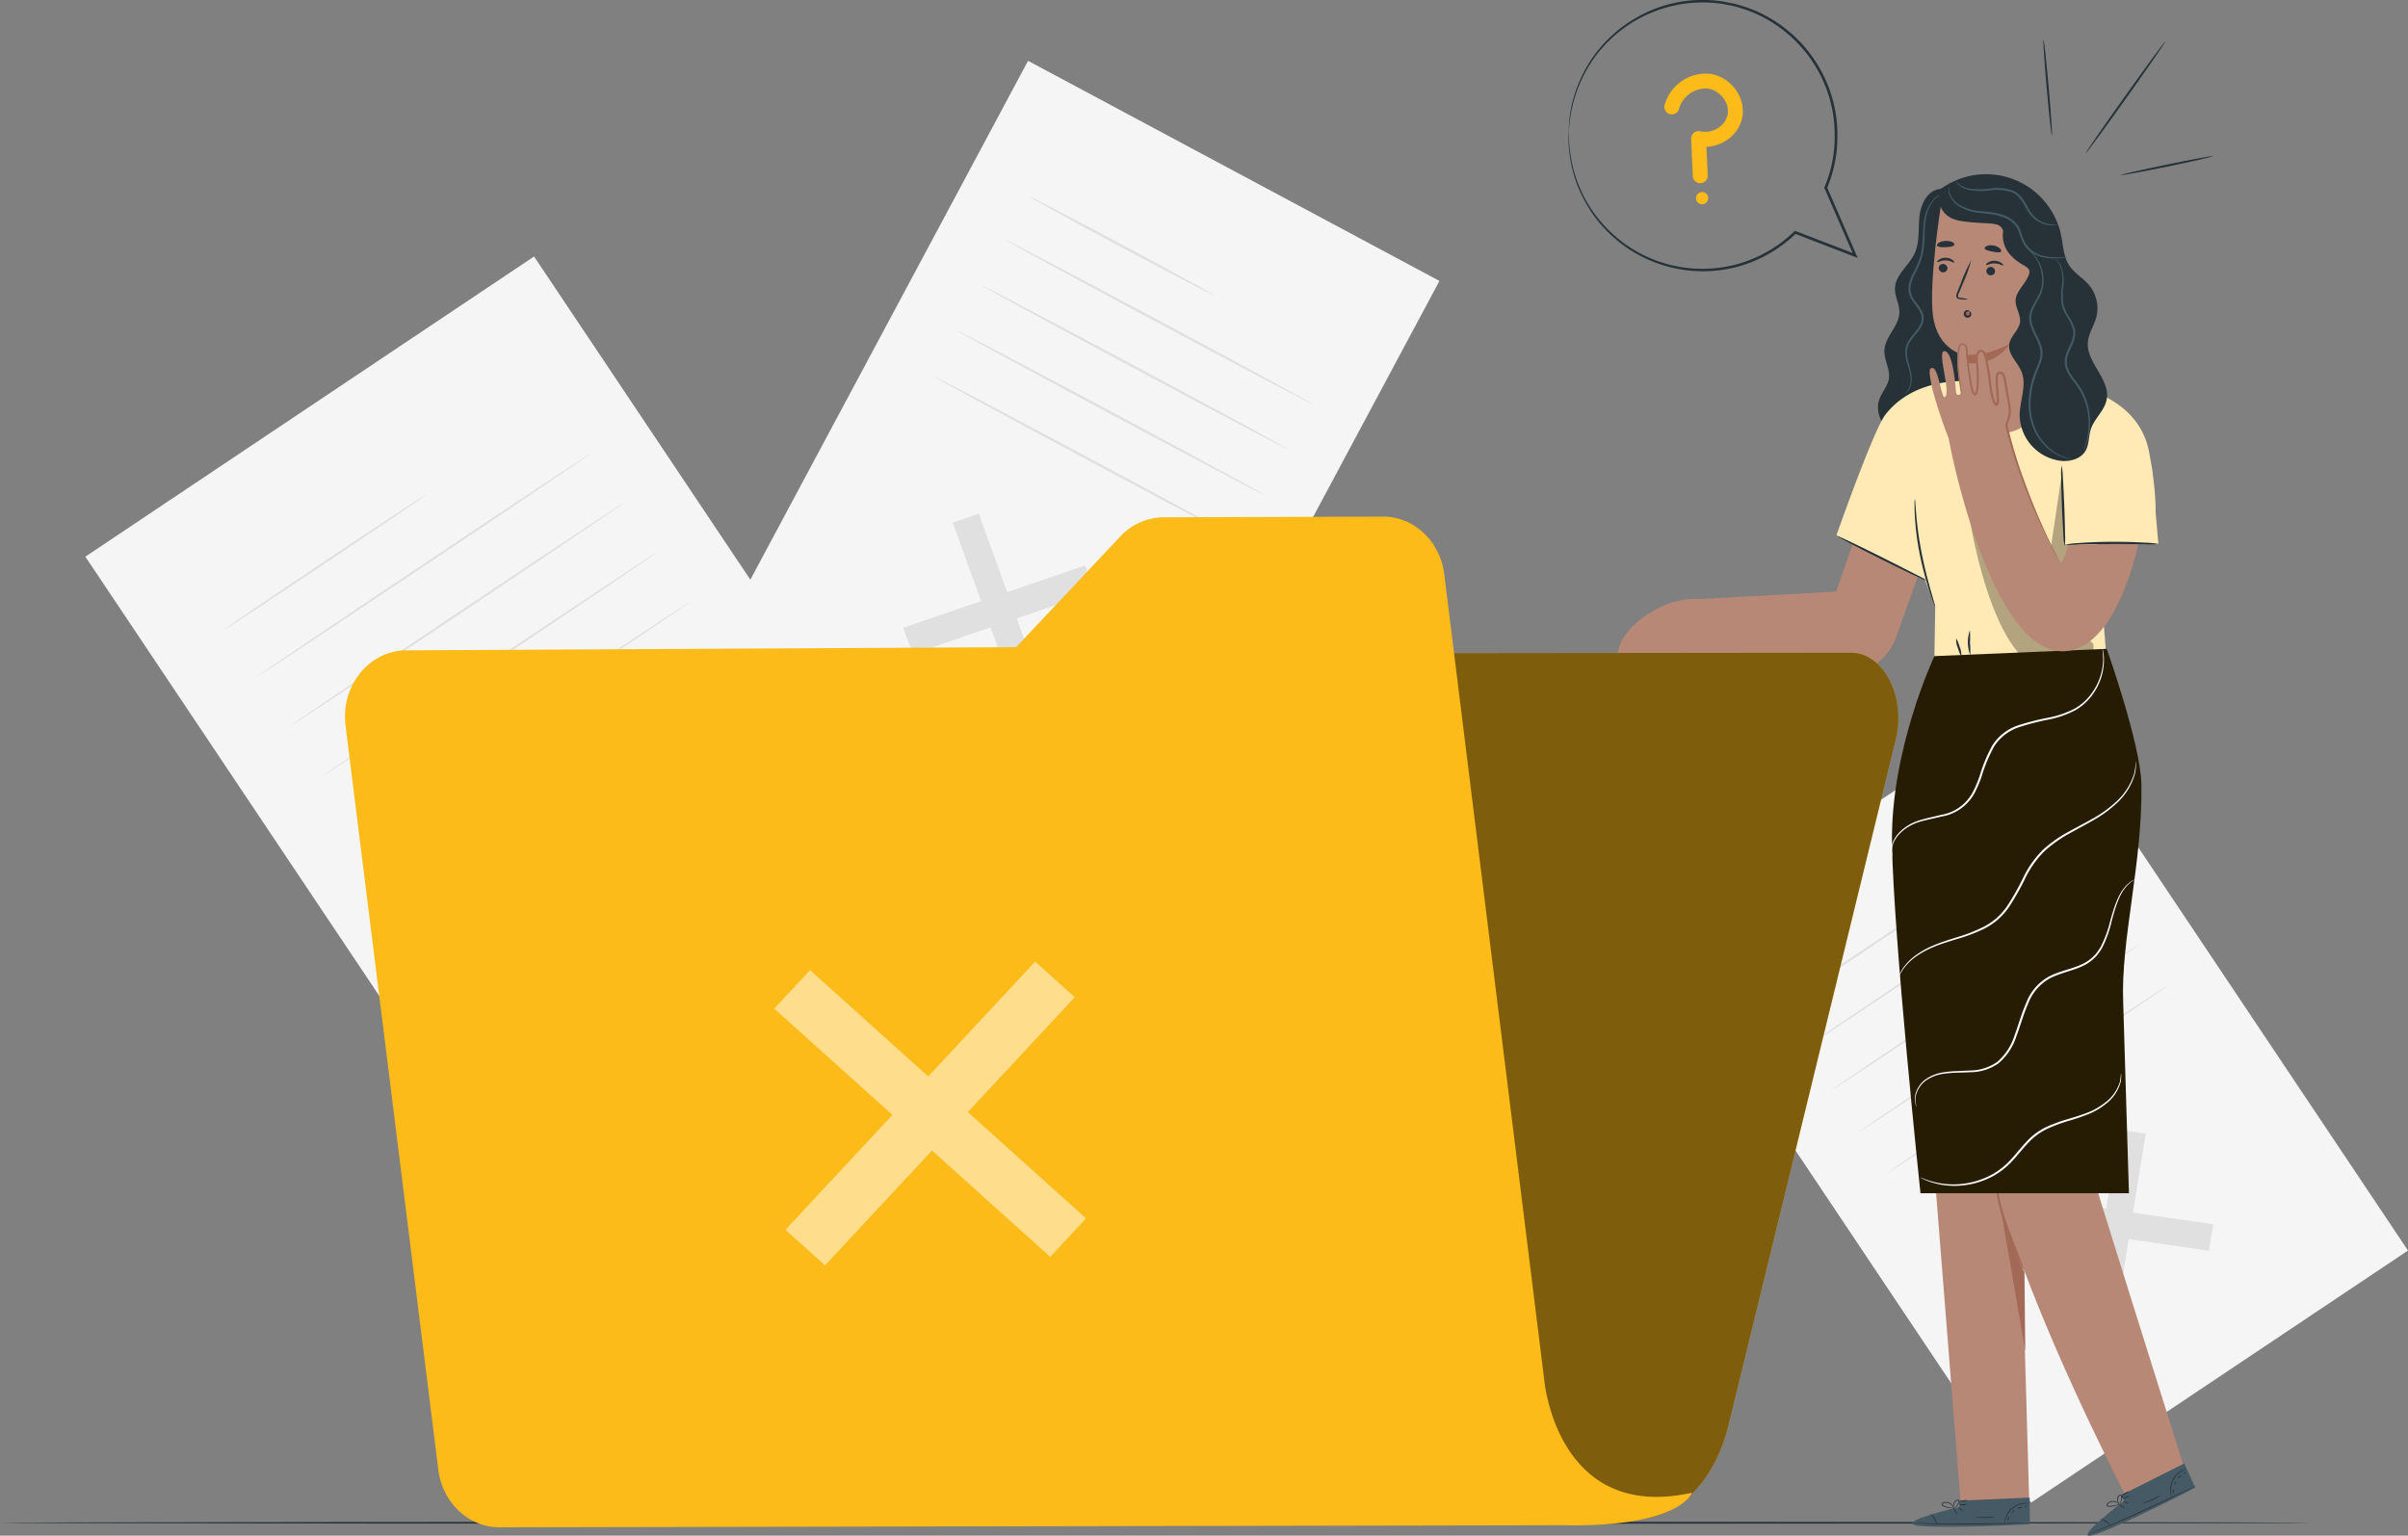<svg xmlns="http://www.w3.org/2000/svg" width="602" height="384" viewBox="0 0 602 384">
  <rect x="0" y="0" width="602" height="384" fill="#808080" stroke="none"/>
  <g id="IMG" transform="translate(-86.334 -58.132)">
    <g id="Background_Complete" data-name="Background Complete" transform="translate(107.674 73.342)">
      <g id="Group_131517" data-name="Group 131517" transform="translate(0 48.933)">
        <g id="Group_131501" data-name="Group 131501">
          <rect id="Rectangle_6805" data-name="Rectangle 6805" width="134.991" height="198.769" transform="matrix(0.831, -0.556, 0.556, 0.831, 0, 75.049)" fill="#f5f5f5"/>
        </g>
        <g id="Group_131504" data-name="Group 131504" transform="translate(107.694 129.271)">
          <g id="Group_131502" data-name="Group 131502" transform="translate(0 20.077)">
            <path id="Path_95505" data-name="Path 95505" d="M272.42,279.659l-1.273,7.881L215.368,279.5l1.273-7.881Z" transform="translate(-215.368 -271.624)" fill="#e0e0e0"/>
          </g>
          <g id="Group_131503" data-name="Group 131503" transform="translate(20.087)">
            <path id="Path_95506" data-name="Path 95506" d="M244.329,251.546l8,1.153-8.874,54.918-8-1.153Z" transform="translate(-235.454 -251.546)" fill="#e0e0e0"/>
          </g>
        </g>
        <g id="Group_131506" data-name="Group 131506" transform="translate(120.792 62.719)">
          <g id="Group_131505" data-name="Group 131505">
            <path id="Path_95507" data-name="Path 95507" d="M228.466,184.995" transform="translate(-228.466 -184.995)" fill="none" stroke="#fff" stroke-width="1"/>
          </g>
        </g>
        <g id="Group_131508" data-name="Group 131508" transform="translate(34.761 59.468)">
          <g id="Group_131507" data-name="Group 131507">
            <path id="Path_95508" data-name="Path 95508" d="M192.952,181.745c.08.12-11.165,7.781-25.112,17.11s-25.324,16.8-25.4,16.678,11.162-7.779,25.114-17.111S192.872,181.626,192.952,181.745Z" transform="translate(-142.436 -181.744)" fill="#e0e0e0"/>
          </g>
        </g>
        <g id="Group_131510" data-name="Group 131510" transform="translate(42.729 49.11)">
          <g id="Group_131509" data-name="Group 131509">
            <path id="Path_95509" data-name="Path 95509" d="M234.216,171.387c.08.12-18.619,12.767-41.76,28.244s-41.973,27.934-42.053,27.814,18.615-12.763,41.764-28.247S234.136,171.267,234.216,171.387Z" transform="translate(-150.403 -171.386)" fill="#e0e0e0"/>
          </g>
        </g>
        <g id="Group_131512" data-name="Group 131512" transform="translate(51.001 61.476)">
          <g id="Group_131511" data-name="Group 131511">
            <path id="Path_95510" data-name="Path 95510" d="M242.487,183.753c.08.12-18.619,12.767-41.759,28.245s-41.973,27.933-42.053,27.814,18.615-12.764,41.763-28.247S242.407,183.634,242.487,183.753Z" transform="translate(-158.675 -183.752)" fill="#e0e0e0"/>
          </g>
        </g>
        <g id="Group_131514" data-name="Group 131514" transform="translate(59.272 73.843)">
          <g id="Group_131513" data-name="Group 131513">
            <path id="Path_95511" data-name="Path 95511" d="M250.758,196.12c.08.119-18.618,12.766-41.759,28.244s-41.973,27.934-42.053,27.814,18.615-12.764,41.763-28.247S250.678,196,250.758,196.12Z" transform="translate(-166.946 -196.119)" fill="#e0e0e0"/>
          </g>
        </g>
        <g id="Group_131516" data-name="Group 131516" transform="translate(67.543 86.209)">
          <g id="Group_131515" data-name="Group 131515">
            <path id="Path_95512" data-name="Path 95512" d="M259.03,208.486c.08.12-18.619,12.767-41.76,28.244s-41.973,27.934-42.053,27.814,18.615-12.763,41.764-28.246S258.95,208.367,259.03,208.486Z" transform="translate(-175.217 -208.485)" fill="#e0e0e0"/>
          </g>
        </g>
      </g>
      <g id="Group_131534" data-name="Group 131534" transform="translate(393.619 158.732)">
        <g id="Group_131518" data-name="Group 131518">
          <rect id="Rectangle_6806" data-name="Rectangle 6806" width="113.369" height="166.932" transform="translate(0 63.029) rotate(-33.777)" fill="#f5f5f5"/>
        </g>
        <g id="Group_131521" data-name="Group 131521" transform="translate(90.444 108.565)">
          <g id="Group_131519" data-name="Group 131519" transform="translate(0 16.862)">
            <path id="Path_95513" data-name="Path 95513" d="M639.2,365.18,638.13,371.8l-46.844-6.748,1.069-6.618Z" transform="translate(-591.285 -358.431)" fill="#e0e0e0"/>
          </g>
          <g id="Group_131520" data-name="Group 131520" transform="translate(16.869)">
            <path id="Path_95514" data-name="Path 95514" d="M615.608,341.569l6.722.968-7.453,46.122-6.722-.968Z" transform="translate(-608.155 -341.569)" fill="#e0e0e0"/>
          </g>
        </g>
        <g id="Group_131523" data-name="Group 131523" transform="translate(101.444 52.674)">
          <g id="Group_131522" data-name="Group 131522">
            <path id="Path_95515" data-name="Path 95515" d="M602.285,285.678" transform="translate(-602.285 -285.678)" fill="none" stroke="#fff" stroke-width="1"/>
          </g>
        </g>
        <g id="Group_131525" data-name="Group 131525" transform="translate(29.193 49.942)">
          <g id="Group_131524" data-name="Group 131524">
            <path id="Path_95516" data-name="Path 95516" d="M572.46,282.948c.08.12-9.353,6.569-21.067,14.4s-21.278,14.092-21.358,13.972,9.351-6.567,21.069-14.4S572.38,282.829,572.46,282.948Z" transform="translate(-530.034 -282.946)" fill="#e0e0e0"/>
          </g>
        </g>
        <g id="Group_131527" data-name="Group 131527" transform="translate(35.885 41.244)">
          <g id="Group_131526" data-name="Group 131526">
            <path id="Path_95517" data-name="Path 95517" d="M607.114,274.249c.08.12-15.613,10.757-35.047,23.755s-35.261,23.444-35.341,23.325,15.61-10.754,35.051-23.758S607.034,274.13,607.114,274.249Z" transform="translate(-536.726 -274.248)" fill="#e0e0e0"/>
          </g>
        </g>
        <g id="Group_131529" data-name="Group 131529" transform="translate(42.832 51.63)">
          <g id="Group_131528" data-name="Group 131528">
            <path id="Path_95518" data-name="Path 95518" d="M614.061,284.635c.08.119-15.614,10.756-35.048,23.755s-35.26,23.444-35.34,23.324,15.61-10.754,35.051-23.757S613.981,284.515,614.061,284.635Z" transform="translate(-543.673 -284.634)" fill="#e0e0e0"/>
          </g>
        </g>
        <g id="Group_131531" data-name="Group 131531" transform="translate(49.778 62.015)">
          <g id="Group_131530" data-name="Group 131530">
            <path id="Path_95519" data-name="Path 95519" d="M621.007,295.02c.08.12-15.613,10.757-35.047,23.755S550.7,342.219,550.619,342.1s15.61-10.754,35.051-23.757S620.927,294.9,621.007,295.02Z" transform="translate(-550.619 -295.019)" fill="#e0e0e0"/>
          </g>
        </g>
        <g id="Group_131533" data-name="Group 131533" transform="translate(56.725 72.401)">
          <g id="Group_131532" data-name="Group 131532">
            <path id="Path_95520" data-name="Path 95520" d="M627.954,305.406c.08.12-15.614,10.756-35.048,23.755s-35.26,23.444-35.34,23.324,15.61-10.754,35.051-23.757S627.874,305.287,627.954,305.406Z" transform="translate(-557.566 -305.405)" fill="#e0e0e0"/>
          </g>
        </g>
      </g>
      <g id="Group_131551" data-name="Group 131551" transform="translate(154.707 0)">
        <g id="Group_131535" data-name="Group 131535">
          <rect id="Rectangle_6807" data-name="Rectangle 6807" width="116.6" height="171.689" transform="matrix(0.882, 0.472, -0.472, 0.882, 80.969, 0)" fill="#f5f5f5"/>
        </g>
        <g id="Group_131538" data-name="Group 131538" transform="translate(49.759 113.252)">
          <g id="Group_131536" data-name="Group 131536" transform="translate(12.377)">
            <path id="Path_95521" data-name="Path 95521" d="M347.422,232.368,340.9,234.6l-16.558-45.774,6.523-2.234Z" transform="translate(-324.341 -186.594)" fill="#e0e0e0"/>
          </g>
          <g id="Group_131537" data-name="Group 131537" transform="translate(0 12.935)">
            <path id="Path_95522" data-name="Path 95522" d="M357.423,199.529,359.8,206.1,314.34,221.667l-2.376-6.568Z" transform="translate(-311.964 -199.529)" fill="#e0e0e0"/>
          </g>
        </g>
        <g id="Group_131540" data-name="Group 131540" transform="translate(139.484 87.037)">
          <g id="Group_131539" data-name="Group 131539">
            <path id="Path_95523" data-name="Path 95523" d="M401.689,160.379" transform="translate(-401.689 -160.379)" fill="none" stroke="#fff" stroke-width="1"/>
          </g>
        </g>
        <g id="Group_131542" data-name="Group 131542" transform="translate(81.228 33.892)">
          <g id="Group_131541" data-name="Group 131541">
            <path id="Path_95524" data-name="Path 95524" d="M389.724,131.993c-.08.151-10.509-5.269-23.289-12.1s-23.081-12.5-23-12.651,10.507,5.269,23.292,12.106S389.8,131.843,389.724,131.993Z" transform="translate(-343.434 -107.234)" fill="#e0e0e0"/>
          </g>
        </g>
        <g id="Group_131544" data-name="Group 131544" transform="translate(75.392 44.809)">
          <g id="Group_131543" data-name="Group 131543">
            <path id="Path_95525" data-name="Path 95525" d="M414.4,159.227c-.08.15-17.339-8.923-38.544-20.264s-38.337-20.66-38.256-20.81,17.335,8.921,38.547,20.265S414.478,159.076,414.4,159.227Z" transform="translate(-337.597 -118.151)" fill="#e0e0e0"/>
          </g>
        </g>
        <g id="Group_131546" data-name="Group 131546" transform="translate(69.331 56.14)">
          <g id="Group_131545" data-name="Group 131545">
            <path id="Path_95526" data-name="Path 95526" d="M408.337,170.559c-.081.15-17.34-8.923-38.545-20.264s-38.336-20.66-38.256-20.811,17.336,8.921,38.548,20.266S408.417,170.408,408.337,170.559Z" transform="translate(-331.536 -129.482)" fill="#e0e0e0"/>
          </g>
        </g>
        <g id="Group_131548" data-name="Group 131548" transform="translate(63.271 67.472)">
          <g id="Group_131547" data-name="Group 131547">
            <path id="Path_95527" data-name="Path 95527" d="M402.276,181.89c-.08.151-17.339-8.923-38.544-20.263s-38.337-20.66-38.256-20.811,17.335,8.921,38.548,20.266S402.357,181.74,402.276,181.89Z" transform="translate(-325.476 -140.814)" fill="#e0e0e0"/>
          </g>
        </g>
        <g id="Group_131550" data-name="Group 131550" transform="translate(57.21 78.804)">
          <g id="Group_131549" data-name="Group 131549">
            <path id="Path_95528" data-name="Path 95528" d="M396.216,193.222c-.081.151-17.34-8.923-38.544-20.263s-38.337-20.66-38.257-20.811,17.336,8.921,38.548,20.266S396.3,193.072,396.216,193.222Z" transform="translate(-319.415 -152.146)" fill="#e0e0e0"/>
          </g>
        </g>
      </g>
    </g>
    <g id="Floor" transform="translate(86.334 438.638)">
      <g id="Group_131553" data-name="Group 131553">
        <g id="Group_131552" data-name="Group 131552">
          <path id="Path_95529" data-name="Path 95529" d="M664.118,439.828c0,.144-129.351.261-288.878.261-159.582,0-288.906-.117-288.906-.261s129.324-.26,288.906-.26C534.767,439.568,664.118,439.685,664.118,439.828Z" transform="translate(-86.334 -439.568)" fill="#263238"/>
        </g>
      </g>
    </g>
    <g id="Character" transform="translate(490.743 68.084)">
      <g id="Group_131719" data-name="Group 131719">
        <g id="Group_131557" data-name="Group 131557" transform="translate(65.087 35.315)">
          <g id="Group_131554" data-name="Group 131554">
            <path id="Path_95530" data-name="Path 95530" d="M570.361,105.475c-2.94.677-4.372,4.06-4.651,7.065s.1,6.177-1.157,8.918c-1.42,3.085-4.812,5.359-4.925,8.753-.069,2.07,1.16,4.016,1.1,6.085-.1,3.4-3.563,5.968-3.745,9.364-.131,2.445,1.5,4.792,1.106,7.209-.305,1.881-1.769,3.363-2.388,5.165-1.235,3.593,1.233,7.548,4.449,9.571a14.582,14.582,0,0,0,21.247-6.789c1.779-4.319,1.39-9.182,1-13.836q-1.807-21.759-2.686-43.581" transform="translate(-555.378 -103.399)" fill="#263238"/>
          </g>
          <g id="Group_131556" data-name="Group 131556" transform="translate(6.443 3.225)">
            <g id="Group_131555" data-name="Group 131555">
              <path id="Path_95531" data-name="Path 95531" d="M561.824,156.664a3.526,3.526,0,0,0,1.344-1.6,5.671,5.671,0,0,0,.342-2.441,13.522,13.522,0,0,0-.729-3.238,9.239,9.239,0,0,1-.522-4.1c.252-1.558,1.366-2.836,2.383-4.093a9.127,9.127,0,0,0,1.35-2.052,3.314,3.314,0,0,0,.157-2.4c-.517-1.634-2.117-2.836-2.852-4.721a5.1,5.1,0,0,1-.161-2.918,11.848,11.848,0,0,1,.965-2.618,22.4,22.4,0,0,0,1.987-4.705c.7-3.172.374-6.2.852-8.687a9.645,9.645,0,0,1,2.528-5.329,5.7,5.7,0,0,1,1.322-.942,2.28,2.28,0,0,1,.529-.2,8.075,8.075,0,0,0-1.707,1.283,9.73,9.73,0,0,0-2.309,5.247,32.736,32.736,0,0,0-.278,4.041,24.709,24.709,0,0,1-.47,4.694,22.32,22.32,0,0,1-1.993,4.815c-.752,1.571-1.443,3.413-.777,5.135.635,1.7,2.246,2.911,2.85,4.75a3.817,3.817,0,0,1-.186,2.749,9.552,9.552,0,0,1-1.434,2.157c-1.045,1.263-2.092,2.466-2.331,3.865a9,9,0,0,0,.451,3.924,13.337,13.337,0,0,1,.666,3.326,5.706,5.706,0,0,1-.447,2.535,3.04,3.04,0,0,1-1.025,1.262A1.651,1.651,0,0,1,561.824,156.664Z" transform="translate(-561.821 -106.624)" fill="#455a64"/>
            </g>
          </g>
        </g>
        <path id="Path_95532" data-name="Path 95532" d="M553.951,180.366l-9.027,26.022-37.643,2.018L501,222.374l39.3,3.977a14.85,14.85,0,0,0,19.651-8.715l10.488-29.275Z" transform="translate(-490.291 -68.402)" fill="#b78876"/>
        <g id="Group_131562" data-name="Group 131562" transform="translate(71.569 184.279)">
          <g id="Group_131560" data-name="Group 131560">
            <g id="Group_131558" data-name="Group 131558">
              <path id="Path_95533" data-name="Path 95533" d="M631.814,425.7s-27.587-87.617-28.172-90.462c-.529-2.571,10.012-65.623,11.339-81.942l-37.274,1.39,0,.272-15.844.878,14.19,179.193H593.2l-1.7-59.451c10.576,28.4,25.734,57.335,25.734,57.335Z" transform="translate(-561.86 -253.293)" fill="#b78876"/>
            </g>
            <g id="Group_131559" data-name="Group 131559" transform="translate(23.71 105.749)">
              <path id="Path_95534" data-name="Path 95534" d="M592.2,396.883c.015-.544-.208-19.919-.208-19.919-.214,1.159-6.576-16.823-6.422-17.916C585.652,358.482,592.2,396.883,592.2,396.883Z" transform="translate(-585.57 -359.042)" fill="#a36957"/>
            </g>
          </g>
          <g id="Group_131561" data-name="Group 131561" transform="translate(22.849 97.242)">
            <path id="Path_95535" data-name="Path 95535" d="M584.847,350.535a4.011,4.011,0,0,0-.11,1.086,28.651,28.651,0,0,0,.023,2.97c.024.629.089,1.314.171,2.049s.194,1.52.364,2.334a39.819,39.819,0,0,0,1.4,5.22c1.245,3.625,2.619,6.8,3.595,9.1q.695,1.573,1.194,2.709a4.01,4.01,0,0,0,.509.965,4.1,4.1,0,0,0-.3-1.048c-.23-.661-.58-1.61-1.026-2.777-.881-2.339-2.2-5.534-3.43-9.126a45.285,45.285,0,0,1-1.427-5.143c-.181-.8-.3-1.571-.41-2.291s-.188-1.4-.238-2.017c-.118-1.238-.171-2.246-.2-2.943A4.066,4.066,0,0,0,584.847,350.535Z" transform="translate(-584.709 -350.535)" fill="#a36957"/>
          </g>
        </g>
        <g id="Group_131594" data-name="Group 131594" transform="translate(73.63 364.52)">
          <g id="Group_131593" data-name="Group 131593">
            <g id="Group_131564" data-name="Group 131564" transform="translate(0.002)">
              <g id="Group_131563" data-name="Group 131563">
                <path id="Path_95536" data-name="Path 95536" d="M575.728,435.91l-.007-1.611,17.57-.765.048,6.645-1.084.073c-4.822.282-24.541,1.095-27.769.128C560.886,439.3,575.728,435.91,575.728,435.91Z" transform="translate(-563.923 -433.534)" fill="#455a64"/>
              </g>
            </g>
            <g id="Group_131566" data-name="Group 131566" transform="translate(0 6.233)">
              <g id="Group_131565" data-name="Group 131565">
                <path id="Path_95537" data-name="Path 95537" d="M593.584,439.776a1.523,1.523,0,0,1-.3.034l-.863.055-3.177.149c-2.683.106-6.392.2-10.489.222s-7.808-.048-10.492-.131l-3.178-.12-.863-.048a1.536,1.536,0,0,1-.3-.031,1.647,1.647,0,0,1,.3-.011l.865.008,3.178.053c2.684.044,6.392.085,10.488.068s7.8-.092,10.486-.16l3.178-.081.864-.016A1.667,1.667,0,0,1,593.584,439.776Z" transform="translate(-563.921 -439.767)" fill="#263238"/>
              </g>
            </g>
            <g id="Group_131568" data-name="Group 131568" transform="translate(4.428 4.077)">
              <g id="Group_131567" data-name="Group 131567">
                <path id="Path_95538" data-name="Path 95538" d="M570.036,440.343a4.617,4.617,0,0,0-1.686-2.727,2.822,2.822,0,0,1,1.686,2.727Z" transform="translate(-568.349 -437.611)" fill="#263238"/>
              </g>
            </g>
            <g id="Group_131570" data-name="Group 131570" transform="translate(10.326 2.72)">
              <g id="Group_131569" data-name="Group 131569">
                <path id="Path_95539" data-name="Path 95539" d="M575.185,437.707c-.05.031-.3-.268-.554-.669s-.424-.751-.375-.782.3.267.553.668S575.234,437.676,575.185,437.707Z" transform="translate(-574.247 -436.254)" fill="#263238"/>
              </g>
            </g>
            <g id="Group_131572" data-name="Group 131572" transform="translate(11.577 2.437)">
              <g id="Group_131571" data-name="Group 131571">
                <path id="Path_95540" data-name="Path 95540" d="M576.6,436.953c-.039.044-.315-.139-.617-.408s-.516-.524-.477-.567.316.139.618.408S576.636,436.91,576.6,436.953Z" transform="translate(-575.498 -435.971)" fill="#263238"/>
              </g>
            </g>
            <g id="Group_131574" data-name="Group 131574" transform="translate(11.739 1.673)">
              <g id="Group_131573" data-name="Group 131573">
                <path id="Path_95541" data-name="Path 95541" d="M577.486,435.3a2.039,2.039,0,0,1-.912.12,2.078,2.078,0,0,1-.914-.092,2.053,2.053,0,0,1,.911-.12A2.08,2.08,0,0,1,577.486,435.3Z" transform="translate(-575.66 -435.207)" fill="#263238"/>
              </g>
            </g>
            <g id="Group_131576" data-name="Group 131576" transform="translate(11.8 0.585)">
              <g id="Group_131575" data-name="Group 131575">
                <path id="Path_95542" data-name="Path 95542" d="M577.789,434.136a2.575,2.575,0,0,1-2.068.163,5.72,5.72,0,0,1,1.035-.075A5.651,5.651,0,0,1,577.789,434.136Z" transform="translate(-575.721 -434.119)" fill="#263238"/>
              </g>
            </g>
            <g id="Group_131578" data-name="Group 131578" transform="translate(7.367 1.087)">
              <g id="Group_131577" data-name="Group 131577">
                <path id="Path_95543" data-name="Path 95543" d="M574.586,436.184a3.224,3.224,0,0,1-1.123,0,6.588,6.588,0,0,1-1.2-.259,3.285,3.285,0,0,1-.686-.28.6.6,0,0,1-.279-.347.441.441,0,0,1,.169-.45,2.059,2.059,0,0,1,2.549.593,2,2,0,0,1,.369.748.635.635,0,0,1,.031.3,3.188,3.188,0,0,0-.516-.957,2.024,2.024,0,0,0-.961-.62,1.747,1.747,0,0,0-1.339.1c-.178.133-.107.343.091.46a3.408,3.408,0,0,0,.633.268,7.773,7.773,0,0,0,1.158.3C574.158,436.15,574.586,436.15,574.586,436.184Z" transform="translate(-571.288 -434.621)" fill="#263238"/>
              </g>
            </g>
            <g id="Group_131580" data-name="Group 131580" transform="translate(10.233 0.529)">
              <g id="Group_131579" data-name="Group 131579">
                <path id="Path_95544" data-name="Path 95544" d="M574.295,436.241a1.11,1.11,0,0,1-.132-.779,1.83,1.83,0,0,1,.3-.822,1.125,1.125,0,0,1,.933-.576.447.447,0,0,1,.348.517,1.242,1.242,0,0,1-.189.5,3.384,3.384,0,0,1-.528.681,1.615,1.615,0,0,1-.641.457c-.02-.027.223-.2.531-.559a3.932,3.932,0,0,0,.468-.675c.153-.238.257-.665-.025-.715-.281-.026-.567.255-.738.479a1.869,1.869,0,0,0-.315.732A4.21,4.21,0,0,0,574.295,436.241Z" transform="translate(-574.154 -434.063)" fill="#263238"/>
              </g>
            </g>
            <g id="Group_131582" data-name="Group 131582" transform="translate(23.093 1.347)">
              <g id="Group_131581" data-name="Group 131581">
                <path id="Path_95545" data-name="Path 95545" d="M593.21,434.995c0,.039-.5-.046-1.29.05a5.475,5.475,0,0,0-4.566,3.666c-.264.75-.288,1.254-.327,1.249a1,1,0,0,1,0-.352,4.579,4.579,0,0,1,.187-.944,5.31,5.31,0,0,1,4.693-3.768,4.593,4.593,0,0,1,.961.021A.989.989,0,0,1,593.21,434.995Z" transform="translate(-587.014 -434.881)" fill="#263238"/>
              </g>
            </g>
            <g id="Group_131584" data-name="Group 131584" transform="translate(15.766 4.828)">
              <g id="Group_131583" data-name="Group 131583">
                <path id="Path_95546" data-name="Path 95546" d="M584.8,438.384a14.361,14.361,0,0,1-5.109.028c.006-.062,1.147.013,2.555,0S584.789,438.323,584.8,438.384Z" transform="translate(-579.687 -438.362)" fill="#263238"/>
              </g>
            </g>
            <g id="Group_131586" data-name="Group 131586" transform="translate(23.803 4.806)">
              <g id="Group_131585" data-name="Group 131585">
                <path id="Path_95547" data-name="Path 95547" d="M588.221,438.347c.042.042-.093.242-.209.5s-.178.495-.238.492-.091-.276.045-.578S588.183,438.3,588.221,438.347Z" transform="translate(-587.724 -438.34)" fill="#263238"/>
              </g>
            </g>
            <g id="Group_131588" data-name="Group 131588" transform="translate(24.924 3.193)">
              <g id="Group_131587" data-name="Group 131587">
                <path id="Path_95548" data-name="Path 95548" d="M589.506,436.735c.042.041-.07.224-.251.407s-.36.3-.4.259.071-.223.251-.407S589.464,436.694,589.506,436.735Z" transform="translate(-588.845 -436.727)" fill="#263238"/>
              </g>
            </g>
            <g id="Group_131590" data-name="Group 131590" transform="translate(26.433 2.361)">
              <g id="Group_131589" data-name="Group 131589">
                <path id="Path_95549" data-name="Path 95549" d="M591.351,435.994c-.012.06-.245.058-.5.15s-.441.228-.487.189.1-.281.418-.39S591.368,435.94,591.351,435.994Z" transform="translate(-590.354 -435.895)" fill="#263238"/>
              </g>
            </g>
            <g id="Group_131592" data-name="Group 131592" transform="translate(28.216 2.07)">
              <g id="Group_131591" data-name="Group 131591">
                <path id="Path_95550" data-name="Path 95550" d="M592.665,435.643c.021.055-.079.145-.224.2s-.279.059-.3.005.079-.145.224-.2S592.643,435.589,592.665,435.643Z" transform="translate(-592.137 -435.604)" fill="#263238"/>
              </g>
            </g>
          </g>
        </g>
        <g id="Group_131626" data-name="Group 131626" transform="translate(117.467 355.984)">
          <g id="Group_131625" data-name="Group 131625">
            <g id="Group_131596" data-name="Group 131596">
              <g id="Group_131595" data-name="Group 131595">
                <path id="Path_95551" data-name="Path 95551" d="M616.893,434.36l-.667-1.466,15.715-7.9,2.766,6.042-.959.511c-4.284,2.233-21.94,11.052-25.28,11.492C604.742,443.532,616.893,434.36,616.893,434.36Z" transform="translate(-607.758 -424.998)" fill="#455a64"/>
              </g>
            </g>
            <g id="Group_131598" data-name="Group 131598" transform="translate(0.001 5.574)">
              <g id="Group_131597" data-name="Group 131597">
                <path id="Path_95552" data-name="Path 95552" d="M634.766,430.573a1.754,1.754,0,0,1-.261.154l-.764.4-2.837,1.436c-2.4,1.2-5.748,2.8-9.478,4.5s-7.143,3.154-9.625,4.178l-2.948,1.192-.807.31a1.585,1.585,0,0,1-.287.1,1.532,1.532,0,0,1,.27-.134l.792-.347,2.922-1.254c2.466-1.059,5.866-2.54,9.6-4.234s7.08-3.279,9.5-4.44l2.866-1.376.782-.368A1.683,1.683,0,0,1,634.766,430.573Z" transform="translate(-607.759 -430.572)" fill="#263238"/>
              </g>
            </g>
            <g id="Group_131600" data-name="Group 131600" transform="translate(3.102 13.917)">
              <g id="Group_131599" data-name="Group 131599">
                <path id="Path_95553" data-name="Path 95553" d="M613.516,440.735a4.624,4.624,0,0,0-2.656-1.8,2.824,2.824,0,0,1,2.656,1.8Z" transform="translate(-610.86 -438.914)" fill="#263238"/>
              </g>
            </g>
            <g id="Group_131602" data-name="Group 131602" transform="translate(7.931 10.272)">
              <g id="Group_131601" data-name="Group 131601">
                <path id="Path_95554" data-name="Path 95554" d="M617.133,436.222c-.032.049-.381-.123-.779-.383s-.7-.512-.663-.561.381.123.779.384S617.165,436.173,617.133,436.222Z" transform="translate(-615.689 -435.27)" fill="#263238"/>
              </g>
            </g>
            <g id="Group_131604" data-name="Group 131604" transform="translate(8.956 9.494)">
              <g id="Group_131603" data-name="Group 131603">
                <path id="Path_95555" data-name="Path 95555" d="M618.113,434.956c-.018.056-.345,0-.731-.12s-.685-.266-.667-.322.345,0,.731.12S618.13,434.9,618.113,434.956Z" transform="translate(-616.714 -434.492)" fill="#263238"/>
              </g>
            </g>
            <g id="Group_131606" data-name="Group 131606" transform="translate(8.833 8.074)">
              <g id="Group_131605" data-name="Group 131605">
                <path id="Path_95556" data-name="Path 95556" d="M618.247,433.084c.024.053-.326.269-.783.482a2.058,2.058,0,0,1-.872.291c-.025-.053.325-.269.782-.483A2.063,2.063,0,0,1,618.247,433.084Z" transform="translate(-616.591 -433.072)" fill="#263238"/>
              </g>
            </g>
            <g id="Group_131608" data-name="Group 131608" transform="translate(8.468 6.894)">
              <g id="Group_131607" data-name="Group 131607">
                <path id="Path_95557" data-name="Path 95557" d="M618.046,431.9c.039.04-.283.406-.8.69a1.78,1.78,0,0,1-1.015.307,5.52,5.52,0,0,1,.913-.493A5.709,5.709,0,0,1,618.046,431.9Z" transform="translate(-616.226 -431.892)" fill="#263238"/>
              </g>
            </g>
            <g id="Group_131610" data-name="Group 131610" transform="translate(4.758 9.388)">
              <g id="Group_131609" data-name="Group 131609">
                <path id="Path_95558" data-name="Path 95558" d="M615.963,435.078a3.238,3.238,0,0,1-1.026.457,6.542,6.542,0,0,1-1.2.254,3.237,3.237,0,0,1-.74.026.609.609,0,0,1-.4-.2.44.44,0,0,1-.03-.479,2.058,2.058,0,0,1,2.568-.5,2.006,2.006,0,0,1,.644.531c.12.156.162.258.151.264a3.17,3.17,0,0,0-.861-.661,2.02,2.02,0,0,0-1.132-.172,1.741,1.741,0,0,0-1.181.636c-.108.194.042.356.271.382a3.363,3.363,0,0,0,.687-.015,7.637,7.637,0,0,0,1.178-.2C615.558,435.222,615.949,435.046,615.963,435.078Z" transform="translate(-612.515 -434.386)" fill="#263238"/>
              </g>
            </g>
            <g id="Group_131612" data-name="Group 131612" transform="translate(7.437 7.804)">
              <g id="Group_131611" data-name="Group 131611">
                <path id="Path_95559" data-name="Path 95559" d="M615.721,435.249a1.107,1.107,0,0,1-.44-.657,1.855,1.855,0,0,1-.06-.874,1.13,1.13,0,0,1,.616-.908c.251-.077.837.428.877.617.063.188-.3.091-.314.249a3.446,3.446,0,0,1-.2.838,1.6,1.6,0,0,1-.4.679c-.029-.017.121-.276.256-.727a3.922,3.922,0,0,0,.15-.809c.043-.279-.037-.711-.315-.642-.267.092-.413.465-.477.74a1.854,1.854,0,0,0,.012.8A4.15,4.15,0,0,0,615.721,435.249Z" transform="translate(-615.195 -432.802)" fill="#263238"/>
              </g>
            </g>
            <g id="Group_131614" data-name="Group 131614" transform="translate(20.695 1.363)">
              <g id="Group_131613" data-name="Group 131613">
                <path id="Path_95560" data-name="Path 95560" d="M632.466,426.364c.012.038-.476.164-1.157.575a5.474,5.474,0,0,0-2.663,5.214c.066.793.251,1.262.213,1.274a1.023,1.023,0,0,1-.146-.321,4.583,4.583,0,0,1-.216-.937,5.313,5.313,0,0,1,2.737-5.36,4.618,4.618,0,0,1,.886-.375A1.041,1.041,0,0,1,632.466,426.364Z" transform="translate(-628.453 -426.361)" fill="#263238"/>
              </g>
            </g>
            <g id="Group_131616" data-name="Group 131616" transform="translate(13.771 7.901)">
              <g id="Group_131615" data-name="Group 131615">
                <path id="Path_95561" data-name="Path 95561" d="M626.178,432.9a14.338,14.338,0,0,1-4.649,2.117c-.02-.058,1.052-.457,2.332-1.043S626.147,432.849,626.178,432.9Z" transform="translate(-621.529 -432.899)" fill="#263238"/>
              </g>
            </g>
            <g id="Group_131618" data-name="Group 131618" transform="translate(21.334 6.466)">
              <g id="Group_131617" data-name="Group 131617">
                <path id="Path_95562" data-name="Path 95562" d="M629.287,431.466c.056.021.015.259.017.545s.04.525-.017.546-.2-.214-.2-.545S629.235,431.443,629.287,431.466Z" transform="translate(-629.092 -431.464)" fill="#263238"/>
              </g>
            </g>
            <g id="Group_131620" data-name="Group 131620" transform="translate(21.691 4.469)">
              <g id="Group_131619" data-name="Group 131619">
                <path id="Path_95563" data-name="Path 95563" d="M629.8,429.469c.055.02.028.233-.061.474s-.206.421-.261.4-.027-.232.062-.474S629.745,429.449,629.8,429.469Z" transform="translate(-629.449 -429.467)" fill="#263238"/>
              </g>
            </g>
            <g id="Group_131622" data-name="Group 131622" transform="translate(22.635 3.011)">
              <g id="Group_131621" data-name="Group 131621">
                <path id="Path_95564" data-name="Path 95564" d="M631.179,428.038c.013.059-.2.153-.4.341s-.308.389-.366.372-.025-.3.222-.526S631.173,427.981,631.179,428.038Z" transform="translate(-630.393 -428.009)" fill="#263238"/>
              </g>
            </g>
            <g id="Group_131624" data-name="Group 131624" transform="translate(24.068 2.168)">
              <g id="Group_131623" data-name="Group 131623">
                <path id="Path_95565" data-name="Path 95565" d="M632.234,427.179c.042.041-.013.164-.122.275s-.231.168-.272.128.012-.165.121-.276S632.192,427.138,632.234,427.179Z" transform="translate(-631.826 -427.166)" fill="#263238"/>
              </g>
            </g>
          </g>
        </g>
        <g id="Group_131649" data-name="Group 131649" transform="translate(54.439 85.241)">
          <g id="Group_131639" data-name="Group 131639" transform="translate(0.194)">
            <g id="Group_131638" data-name="Group 131638">
              <g id="Group_131631" data-name="Group 131631">
                <g id="Group_131630" data-name="Group 131630">
                  <g id="Group_131629" data-name="Group 131629">
                    <g id="Group_131628" data-name="Group 131628">
                      <g id="Group_131627" data-name="Group 131627">
                        <path id="Path_95566" data-name="Path 95566" d="M612.564,223.635l-2.926-35.7,15.029.268s.7-5.263-1.518-16.809c-1.358-7.079-6.073-11.421-11.361-14v-.1l-.458-.12a42.947,42.947,0,0,0-13.766-3.592l-18.447.213s-14.092-1.758-21.892,8.288c-3.005,3.869-12.3,30.355-12.3,30.355l22.142,10.664-2.107-14.687s.418,10.648,1.778,14.022c.757,1.88,2.949,7.717,2.949,7.717l-.286,17.614Z" transform="translate(-544.924 -153.589)" fill="#ffe9b5"/>
                      </g>
                    </g>
                  </g>
                </g>
              </g>
              <g id="Group_131632" data-name="Group 131632" transform="translate(54.725 21.275)">
                <path id="Path_95567" data-name="Path 95567" d="M602.387,182.756l-2.738,11.666H625.48l-1.7-19.557Z" transform="translate(-599.649 -174.864)" fill="#ffe9b5"/>
              </g>
              <g id="Group_131634" data-name="Group 131634" transform="translate(57.159 40.279)">
                <g id="Group_131633" data-name="Group 131633">
                  <path id="Path_95568" data-name="Path 95568" d="M625.48,194.422a19.232,19.232,0,0,0-3.419-.339c-2.117-.124-5.046-.228-8.284-.214s-6.168.156-8.283.324a18.451,18.451,0,0,0-3.411.421,23.073,23.073,0,0,0,3.433-.019c2.115-.065,5.036-.141,8.264-.157s6.15.027,8.267.048A21.93,21.93,0,0,0,625.48,194.422Z" transform="translate(-602.083 -193.868)" fill="#263238"/>
                </g>
              </g>
              <g id="Group_131636" data-name="Group 131636" transform="translate(56.257 21.179)">
                <g id="Group_131635" data-name="Group 131635">
                  <path id="Path_95569" data-name="Path 95569" d="M601.273,174.768a15.493,15.493,0,0,0-.086,2.968c.02,1.83.086,4.357.194,7.147s.238,5.315.361,7.142a15.363,15.363,0,0,0,.316,2.951,15.269,15.269,0,0,0,.086-2.967c-.019-1.83-.085-4.358-.194-7.148s-.238-5.315-.36-7.141A15.326,15.326,0,0,0,601.273,174.768Z" transform="translate(-601.181 -174.768)" fill="#263238"/>
                </g>
              </g>
              <g id="Group_131637" data-name="Group 131637" transform="translate(32.844 31.283)" opacity="0.3">
                <path id="Path_95570" data-name="Path 95570" d="M577.768,184.872s5.742,42.568,21.881,41.441c0,0,7.266-.086,9.6-4.916v-1.9Z" transform="translate(-577.768 -184.872)"/>
              </g>
            </g>
          </g>
          <g id="Group_131640" data-name="Group 131640" transform="translate(53.453 23.688)" opacity="0.3">
            <path id="Path_95571" data-name="Path 95571" d="M601.273,177.277l-3.09,20.868,2,3.662,3.293-7.16-1.393-.033Z" transform="translate(-598.184 -177.277)"/>
          </g>
          <g id="Group_131642" data-name="Group 131642" transform="translate(19.788 29.599)">
            <g id="Group_131641" data-name="Group 131641">
              <path id="Path_95572" data-name="Path 95572" d="M569.686,210.161a4.37,4.37,0,0,1-.436-1c-.251-.652-.584-1.607-.97-2.794a84.921,84.921,0,0,1-2.471-9.446,68.28,68.28,0,0,1-1.224-9.691c-.06-1.249-.078-2.26-.06-2.959a4.372,4.372,0,0,1,.075-1.086c.083,0,.139,1.541.353,4.02a90.094,90.094,0,0,0,1.367,9.615c.742,3.721,1.633,7.044,2.312,9.44q.475,1.666.81,2.838A4.4,4.4,0,0,1,569.686,210.161Z" transform="translate(-564.518 -183.188)" fill="#263238"/>
            </g>
          </g>
          <g id="Group_131644" data-name="Group 131644" transform="translate(30.149 64.55)">
            <g id="Group_131643" data-name="Group 131643">
              <path id="Path_95573" data-name="Path 95573" d="M576.212,222.393c-.138.042-.537-.877-.892-2.051a4.948,4.948,0,0,1-.394-2.2c.137-.042.537.876.892,2.051A4.962,4.962,0,0,1,576.212,222.393Z" transform="translate(-574.879 -218.139)" fill="#263238"/>
            </g>
          </g>
          <g id="Group_131646" data-name="Group 131646" transform="translate(33.121 62.401)">
            <g id="Group_131645" data-name="Group 131645">
              <path id="Path_95574" data-name="Path 95574" d="M578.443,222.23a9.22,9.22,0,0,1-.092-6.24,20.978,20.978,0,0,1,.022,3.121A21.022,21.022,0,0,1,578.443,222.23Z" transform="translate(-577.851 -215.99)" fill="#263238"/>
            </g>
          </g>
          <g id="Group_131648" data-name="Group 131648" transform="translate(0 38.617)">
            <g id="Group_131647" data-name="Group 131647">
              <path id="Path_95575" data-name="Path 95575" d="M567.516,203.6c-.065.129-5.218-2.316-11.508-5.459s-11.341-5.8-11.277-5.926,5.216,2.315,11.509,5.46S567.58,203.468,567.516,203.6Z" transform="translate(-544.73 -192.206)" fill="#263238"/>
            </g>
          </g>
        </g>
        <g id="Group_131698" data-name="Group 131698" transform="translate(78.596 33.652)">
          <g id="Group_131680" data-name="Group 131680" transform="translate(0 6.639)">
            <g id="Group_131679" data-name="Group 131679">
              <g id="Group_131678" data-name="Group 131678">
                <g id="Group_131677" data-name="Group 131677">
                  <g id="Group_131676" data-name="Group 131676">
                    <g id="Group_131652" data-name="Group 131652">
                      <g id="Group_131651" data-name="Group 131651">
                        <g id="Group_131650" data-name="Group 131650">
                          <path id="Path_95576" data-name="Path 95576" d="M576.6,157.253c.115-5.059.143-10.387.143-10.387s-6.489-1.25-7.619-9.788c-1.079-8.142,1.937-27.247,1.937-27.247h0c9.479-3.583,19.328-.335,25.823,7.345h0l-1.612,41.074c-.188,4.768-4.437,8.4-9.541,8.166h0C580.572,166.174,576.486,162.073,576.6,157.253Z" transform="translate(-568.887 -108.375)" fill="#b78876"/>
                        </g>
                      </g>
                    </g>
                    <g id="Group_131660" data-name="Group 131660" transform="translate(1.256 14.2)">
                      <g id="Group_131655" data-name="Group 131655" transform="translate(0.42 1.567)">
                        <g id="Group_131654" data-name="Group 131654">
                          <g id="Group_131653" data-name="Group 131653">
                            <path id="Path_95577" data-name="Path 95577" d="M570.565,125.1a1.091,1.091,0,0,0,1.023,1.127,1.043,1.043,0,0,0,1.149-.954,1.092,1.092,0,0,0-1.022-1.128A1.044,1.044,0,0,0,570.565,125.1Z" transform="translate(-570.563 -124.141)" fill="#263238"/>
                          </g>
                        </g>
                      </g>
                      <g id="Group_131659" data-name="Group 131659">
                        <g id="Group_131658" data-name="Group 131658">
                          <g id="Group_131657" data-name="Group 131657">
                            <g id="Group_131656" data-name="Group 131656">
                              <path id="Path_95578" data-name="Path 95578" d="M570.159,123.667c.131.146.973-.444,2.147-.411,1.172.017,2.018.643,2.149.5.064-.062-.067-.322-.435-.605a3,3,0,0,0-1.716-.578,2.88,2.88,0,0,0-1.713.505C570.223,123.348,570.094,123.6,570.159,123.667Z" transform="translate(-570.143 -122.574)" fill="#263238"/>
                            </g>
                          </g>
                        </g>
                      </g>
                    </g>
                    <g id="Group_131668" data-name="Group 131668" transform="translate(13.488 14.942)">
                      <g id="Group_131663" data-name="Group 131663" transform="translate(0.094 1.565)">
                        <g id="Group_131662" data-name="Group 131662">
                          <g id="Group_131661" data-name="Group 131661">
                            <path id="Path_95579" data-name="Path 95579" d="M582.471,125.841a1.09,1.09,0,0,0,1.023,1.127,1.042,1.042,0,0,0,1.149-.954,1.092,1.092,0,0,0-1.022-1.128A1.044,1.044,0,0,0,582.471,125.841Z" transform="translate(-582.469 -124.882)" fill="#263238"/>
                          </g>
                        </g>
                      </g>
                      <g id="Group_131667" data-name="Group 131667">
                        <g id="Group_131666" data-name="Group 131666">
                          <g id="Group_131665" data-name="Group 131665">
                            <g id="Group_131664" data-name="Group 131664">
                              <path id="Path_95580" data-name="Path 95580" d="M582.391,124.409c.132.146.975-.444,2.147-.41,1.173.016,2.019.642,2.15.5.064-.062-.066-.323-.436-.6a2.984,2.984,0,0,0-1.715-.578,2.866,2.866,0,0,0-1.713.5C582.456,124.09,582.327,124.344,582.391,124.409Z" transform="translate(-582.375 -123.317)" fill="#263238"/>
                            </g>
                          </g>
                        </g>
                      </g>
                    </g>
                    <g id="Group_131672" data-name="Group 131672" transform="translate(6.053 14.863)">
                      <g id="Group_131671" data-name="Group 131671">
                        <g id="Group_131670" data-name="Group 131670">
                          <g id="Group_131669" data-name="Group 131669">
                            <path id="Path_95581" data-name="Path 95581" d="M577.908,133a7.713,7.713,0,0,0-1.9-.393c-.3-.039-.581-.106-.626-.312a1.529,1.529,0,0,1,.223-.883q.452-1.077.945-2.258a39.127,39.127,0,0,0,2.144-5.917,39.247,39.247,0,0,0-2.615,5.73q-.475,1.189-.908,2.274a1.735,1.735,0,0,0-.186,1.171.752.752,0,0,0,.481.451,2.038,2.038,0,0,0,.508.084A7.666,7.666,0,0,0,577.908,133Z" transform="translate(-574.94 -123.238)" fill="#263238"/>
                          </g>
                        </g>
                      </g>
                    </g>
                    <g id="Group_131675" data-name="Group 131675" transform="translate(7.852 35.748)">
                      <g id="Group_131674" data-name="Group 131674">
                        <g id="Group_131673" data-name="Group 131673">
                          <path id="Path_95582" data-name="Path 95582" d="M576.739,146.866a21.636,21.636,0,0,0,11.466-2.743s-2.914,5.769-11.4,4.754Z" transform="translate(-576.739 -144.123)" fill="#a36957"/>
                        </g>
                      </g>
                    </g>
                  </g>
                </g>
              </g>
            </g>
          </g>
          <g id="Group_131682" data-name="Group 131682" transform="translate(13.146 17.714)">
            <g id="Group_131681" data-name="Group 131681">
              <path id="Path_95583" data-name="Path 95583" d="M586.147,121.024c-.24.367-1.133.2-2.133.024-1-.2-1.886-.378-1.975-.808-.1-.412.934-.983,2.268-.726S586.391,120.677,586.147,121.024Z" transform="translate(-582.032 -119.45)" fill="#263238"/>
            </g>
          </g>
          <g id="Group_131684" data-name="Group 131684" transform="translate(1.234 16.64)">
            <g id="Group_131683" data-name="Group 131683">
              <path id="Path_95584" data-name="Path 95584" d="M574.48,119.3c-.091.427-1.046.583-2.148.64s-2.069-.023-2.2-.441.8-1.061,2.127-1.12S574.574,118.887,574.48,119.3Z" transform="translate(-570.121 -118.376)" fill="#263238"/>
            </g>
          </g>
          <g id="Group_131685" data-name="Group 131685" transform="translate(8.313 34.029)">
            <path id="Path_95585" data-name="Path 95585" d="M577.927,135.81a.593.593,0,0,0-.649.3.667.667,0,1,0,.4-.318" transform="translate(-577.2 -135.765)" fill="#a36957"/>
          </g>
          <g id="Group_131687" data-name="Group 131687" transform="translate(7.938 33.941)">
            <g id="Group_131686" data-name="Group 131686">
              <path id="Path_95586" data-name="Path 95586" d="M578.2,135.926c.053-.047-.188-.335-.7-.223a.89.89,0,0,0-.642.628,1.006,1.006,0,0,0,.353,1.063.988.988,0,0,0,1.125.007.845.845,0,0,0,.361-.834c-.1-.527-.493-.611-.5-.538-.044.067.136.249.1.561a.443.443,0,0,1-.238.367.507.507,0,0,1-.507-.022.529.529,0,0,1-.18-.484.507.507,0,0,1,.27-.37C577.918,135.924,578.165,136,578.2,135.926Z" transform="translate(-576.825 -135.677)" fill="#263238"/>
            </g>
          </g>
          <g id="Group_131697" data-name="Group 131697" transform="translate(1.676)">
            <g id="Group_131688" data-name="Group 131688">
              <path id="Path_95587" data-name="Path 95587" d="M592.95,127.208c-1.012,2.344-3.48,4.15-3.138,6.681.221,1.633,1.269,3.156,1.065,4.792-.256,2.054-2.39,3.478-2.692,5.525-.37,2.512,2.073,4.464,3.049,6.808,1.421,3.413-.4,7.252-.44,10.949a11.74,11.74,0,0,0,10.394,11.418c2.283.188,4.855-.5,6.038-2.462.977-1.619.782-3.674,1.367-5.471.873-2.676,3.423-4.635,3.961-7.4.98-5.037-5.107-9.205-4.706-14.321.171-2.185,1.52-4.092,2.094-6.208a9.1,9.1,0,0,0-1.786-8.092c-1.5-1.787-3.682-2.962-4.961-4.914-1.451-2.214-1.5-5.021-2.049-7.611a19.173,19.173,0,0,0-30.452-11.231s-1.454,6.591,5.311,7.693,9.9-.17,10.664,2.542A7.17,7.17,0,0,0,588.7,122.1C591.492,125.127,594.121,124.494,592.95,127.208Z" transform="translate(-570.563 -101.736)" fill="#263238"/>
            </g>
            <g id="Group_131690" data-name="Group 131690" transform="translate(21.922 18.433)">
              <g id="Group_131689" data-name="Group 131689">
                <path id="Path_95588" data-name="Path 95588" d="M603.746,172.92a2.778,2.778,0,0,1-.618-.064,9.145,9.145,0,0,1-1.721-.465,12.138,12.138,0,0,1-5.234-3.875,13.711,13.711,0,0,1-2.226-3.961,15.906,15.906,0,0,1-.909-5.134,20.911,20.911,0,0,1,.721-5.71,24.914,24.914,0,0,1,.957-2.893,28.811,28.811,0,0,0,1.1-2.873,5.4,5.4,0,0,0-.01-2.933,15.956,15.956,0,0,0-1.137-2.738,18.26,18.26,0,0,1-1.165-2.71,5.855,5.855,0,0,1-.21-2.874c.4-1.884,1.542-3.278,2.218-4.708a8.957,8.957,0,0,0,.9-4.26,10.067,10.067,0,0,0-2.23-5.9,17.835,17.835,0,0,0-1.7-1.654,6.912,6.912,0,0,1,1.853,1.522,10.029,10.029,0,0,1,2.444,6.015,9.253,9.253,0,0,1-.885,4.464c-.689,1.483-1.794,2.887-2.135,4.611s.471,3.526,1.361,5.267a16.259,16.259,0,0,1,1.18,2.828,5.929,5.929,0,0,1,.013,3.2,28.727,28.727,0,0,1-1.119,2.93,24.615,24.615,0,0,0-.946,2.832,20.692,20.692,0,0,0-.734,5.572,14.43,14.43,0,0,0,2.944,8.874,12.337,12.337,0,0,0,5.02,3.915C602.9,172.775,603.758,172.861,603.746,172.92Z" transform="translate(-592.485 -120.169)" fill="#455a64"/>
              </g>
            </g>
            <g id="Group_131692" data-name="Group 131692" transform="translate(2.419 3.016)">
              <g id="Group_131691" data-name="Group 131691">
                <path id="Path_95589" data-name="Path 95589" d="M602.75,122.459a7.088,7.088,0,0,1-1.49.222,15.531,15.531,0,0,1-4.119-.108,7.83,7.83,0,0,1-5.2-3.154,16.923,16.923,0,0,1-1.364-3.357,5.547,5.547,0,0,0-2.278-2.811c-2.188-1.387-4.762-1.557-7.014-1.831a12.18,12.18,0,0,1-5.829-1.815,5.778,5.778,0,0,1-2.386-3.34,3.6,3.6,0,0,1-.077-1.127,1.149,1.149,0,0,1,.081-.386,7.348,7.348,0,0,0,.193,1.464,5.756,5.756,0,0,0,2.4,3.087,12.145,12.145,0,0,0,5.674,1.64c2.232.252,4.9.391,7.24,1.871a6.018,6.018,0,0,1,2.471,3.064,17.294,17.294,0,0,0,1.293,3.282,7.553,7.553,0,0,0,4.863,3.051,17.5,17.5,0,0,0,4.037.268A10.142,10.142,0,0,1,602.75,122.459Z" transform="translate(-572.981 -104.752)" fill="#455a64"/>
              </g>
            </g>
            <g id="Group_131694" data-name="Group 131694" transform="translate(4.253 1.718)">
              <g id="Group_131693" data-name="Group 131693">
                <path id="Path_95590" data-name="Path 95590" d="M600.268,114.315a3.041,3.041,0,0,1-1.172.173,7.17,7.17,0,0,1-5.015-2,9.506,9.506,0,0,1-1.551-2.07c-.9-1.521-1.77-3.4-3.64-4.172a11.961,11.961,0,0,0-5.6-.493,17.124,17.124,0,0,1-4.782-.04,5.956,5.956,0,0,1-2.951-1.323,3.4,3.4,0,0,1-.588-.66c-.113-.168-.163-.26-.149-.271.042-.032.28.322.866.774a6.141,6.141,0,0,0,2.883,1.117,18.019,18.019,0,0,0,4.679-.075,12.046,12.046,0,0,1,5.855.494,5.782,5.782,0,0,1,2.387,1.983,26.466,26.466,0,0,1,1.456,2.424,9.378,9.378,0,0,0,1.441,2.005,6.883,6.883,0,0,0,1.72,1.27,7.418,7.418,0,0,0,3,.837C599.845,114.328,600.262,114.27,600.268,114.315Z" transform="translate(-574.816 -103.454)" fill="#455a64"/>
              </g>
            </g>
            <g id="Group_131696" data-name="Group 131696" transform="translate(29.108 21.232)">
              <g id="Group_131695" data-name="Group 131695">
                <path id="Path_95591" data-name="Path 95591" d="M606.73,170.762c-.051-.023.268-.667.637-1.9a17.216,17.216,0,0,0,.666-5.36,16.468,16.468,0,0,0-2.132-7.636c-.731-1.31-1.843-2.477-2.748-3.915a7.077,7.077,0,0,1-1.008-2.414,5.457,5.457,0,0,1,.222-2.7c.56-1.726,1.565-3.181,1.781-4.768.268-1.592-.537-3.044-1.3-4.335a19.946,19.946,0,0,1-1.071-1.988,7.15,7.15,0,0,1-.566-2.088,18.514,18.514,0,0,1,.113-3.813,10.086,10.086,0,0,0-.474-5.314,4.819,4.819,0,0,0-1.18-1.565c.005-.008.046.011.121.057a2.024,2.024,0,0,1,.319.228,3.7,3.7,0,0,1,.923,1.191,9.906,9.906,0,0,1,.658,5.434,18.779,18.779,0,0,0-.051,3.729,9.469,9.469,0,0,0,1.621,3.884,13.209,13.209,0,0,1,1.088,2.126,5.041,5.041,0,0,1,.3,2.524c-.243,1.75-1.274,3.229-1.79,4.855a4.961,4.961,0,0,0-.208,2.448,6.608,6.608,0,0,0,.931,2.239c.858,1.382,1.975,2.572,2.73,3.944A16.512,16.512,0,0,1,608.4,163.5a16.174,16.174,0,0,1-.841,5.43,11.815,11.815,0,0,1-.576,1.381A1.967,1.967,0,0,1,606.73,170.762Z" transform="translate(-599.67 -122.968)" fill="#455a64"/>
              </g>
            </g>
          </g>
        </g>
        <g id="Group_131708" data-name="Group 131708" transform="translate(68.412 152.032)">
          <g id="Group_131699" data-name="Group 131699" transform="translate(0.162 0.256)">
            <path id="Path_95592" data-name="Path 95592" d="M566,357.088s-6.735-63.842-7.121-87.433,10.606-46.866,10.606-46.866l43.083-1.822s8.516,23.936,8.668,33.99c.3,19.538-5.191,38.833-4.559,54.332l1.441,47.8" transform="translate(-558.865 -220.967)" fill="#261c03"/>
          </g>
          <g id="Group_131701" data-name="Group 131701" transform="translate(5.878 57.891)">
            <g id="Group_131700" data-name="Group 131700">
              <path id="Path_95593" data-name="Path 95593" d="M619.555,278.6a5.772,5.772,0,0,1-.7.532l-.392.277c-.135.114-.266.259-.418.4a6.417,6.417,0,0,0-.959,1.075c-1.392,1.7-2.406,4.748-3.371,8.545a28.721,28.721,0,0,1-2.181,6.074,10.953,10.953,0,0,1-.957,1.512c-.186.24-.356.5-.562.727l-.664.663a10.711,10.711,0,0,1-3.24,2.079c-2.412,1.057-5.134,1.559-7.621,2.806a12.039,12.039,0,0,0-5.529,6.3c-1.213,2.71-1.949,5.555-2.961,8.21a14.879,14.879,0,0,1-4.5,6.821,12.347,12.347,0,0,1-7.05,2.21c-2.32.135-4.468.068-6.394.36a10.1,10.1,0,0,0-4.823,1.82,6.715,6.715,0,0,0-2.241,3.155,4.735,4.735,0,0,0-.167,2.452c.111.562.269.831.234.845a2.568,2.568,0,0,1-.336-.821,4.655,4.655,0,0,1,.075-2.536,6.853,6.853,0,0,1,2.253-3.323,10.3,10.3,0,0,1,4.95-1.956c1.962-.32,4.134-.274,6.42-.427a11.966,11.966,0,0,0,6.788-2.16,14.478,14.478,0,0,0,4.312-6.621c.994-2.625,1.725-5.474,2.963-8.243a12.524,12.524,0,0,1,5.773-6.544c2.587-1.284,5.31-1.77,7.661-2.791a10.313,10.313,0,0,0,3.12-1.974l.636-.627c.2-.219.363-.466.544-.694a10.554,10.554,0,0,0,.934-1.452,28.863,28.863,0,0,0,2.206-5.967c1.008-3.777,2.094-6.87,3.566-8.572a6.365,6.365,0,0,1,1.015-1.063c.159-.141.3-.281.441-.391l.413-.261A5.575,5.575,0,0,1,619.555,278.6Z" transform="translate(-564.582 -278.602)" fill="#fafafa"/>
            </g>
          </g>
          <g id="Group_131703" data-name="Group 131703" transform="translate(1.764 28.348)">
            <g id="Group_131702" data-name="Group 131702">
              <path id="Path_95594" data-name="Path 95594" d="M619.821,249.059a5.181,5.181,0,0,1,.056.855,10.614,10.614,0,0,1-.3,2.443,15.8,15.8,0,0,1-4.867,7.525,28.916,28.916,0,0,1-5.046,3.685c-1.93,1.146-4.06,2.237-6.242,3.469a32.64,32.64,0,0,0-6.385,4.49,24.664,24.664,0,0,0-4.837,6.8,62.742,62.742,0,0,1-4.194,7.389,17.657,17.657,0,0,1-2.735,3.024,17.248,17.248,0,0,1-3.252,2.166,40.282,40.282,0,0,1-6.694,2.566c-2.138.662-4.132,1.247-5.875,1.977a22.918,22.918,0,0,0-4.481,2.4,13.935,13.935,0,0,0-2.813,2.594,13.426,13.426,0,0,0-1.688,2.8,5.258,5.258,0,0,1,.278-.811,9.9,9.9,0,0,1,1.25-2.119,13.677,13.677,0,0,1,2.8-2.705,22.688,22.688,0,0,1,4.508-2.5c1.758-.761,3.762-1.371,5.888-2.049a40.466,40.466,0,0,0,6.6-2.579,16.864,16.864,0,0,0,3.151-2.118,17.22,17.22,0,0,0,2.644-2.945,63.352,63.352,0,0,0,4.149-7.336,25.041,25.041,0,0,1,4.946-6.924,32.773,32.773,0,0,1,6.5-4.537c2.2-1.228,4.334-2.3,6.259-3.423a29.032,29.032,0,0,0,5.016-3.585,15.931,15.931,0,0,0,4.919-7.3A15.454,15.454,0,0,0,619.821,249.059Z" transform="translate(-560.467 -249.059)" fill="#fafafa"/>
            </g>
          </g>
          <g id="Group_131705" data-name="Group 131705">
            <g id="Group_131704" data-name="Group 131704">
              <path id="Path_95595" data-name="Path 95595" d="M559.092,273.037a.645.645,0,0,1-.087-.194,4.291,4.291,0,0,1-.094-2.993c.556-2.036,2.768-4.57,6.333-5.839,1.773-.609,3.786-.977,5.882-1.526a11.018,11.018,0,0,0,8.15-6.064,30.789,30.789,0,0,0,1.494-3.593,39.115,39.115,0,0,1,3.17-7.668,12.245,12.245,0,0,1,6.524-5.072,59.687,59.687,0,0,1,7.485-1.9,24.79,24.79,0,0,0,6.508-2.216,13.628,13.628,0,0,0,4.405-3.968,14.877,14.877,0,0,0,2.8-8.1,23.189,23.189,0,0,0-.213-3.2,10.558,10.558,0,0,1,.415,3.2,14.772,14.772,0,0,1-2.7,8.31,13.9,13.9,0,0,1-4.494,4.131,24.968,24.968,0,0,1-6.612,2.307,60.743,60.743,0,0,0-7.415,1.907,11.756,11.756,0,0,0-6.259,4.871A39.208,39.208,0,0,0,581.25,253a30.934,30.934,0,0,1-1.532,3.651,11.438,11.438,0,0,1-8.483,6.253c-2.126.537-4.127.881-5.875,1.458-3.467,1.183-5.668,3.611-6.255,5.549a4.889,4.889,0,0,0-.191,2.317C559.026,272.753,559.115,273.028,559.092,273.037Z" transform="translate(-558.703 -220.711)" fill="#fafafa"/>
            </g>
          </g>
          <g id="Group_131707" data-name="Group 131707" transform="translate(7.253 106.308)">
            <g id="Group_131706" data-name="Group 131706">
              <path id="Path_95596" data-name="Path 95596" d="M616.116,327.019a2.841,2.841,0,0,1,.069.627,6.67,6.67,0,0,1-.184,1.806,10.266,10.266,0,0,1-3.78,5.4,16.852,16.852,0,0,1-3.965,2.355,52.451,52.451,0,0,1-4.979,1.721,41.139,41.139,0,0,0-5.408,1.975,15.62,15.62,0,0,0-4.922,3.59c-1.459,1.528-2.718,3.2-4.115,4.671a18.831,18.831,0,0,1-4.608,3.607,20.25,20.25,0,0,1-9.51,2.473,18.857,18.857,0,0,1-6.546-1.088,11.983,11.983,0,0,1-1.661-.712,2.867,2.867,0,0,1-.55-.305,2.9,2.9,0,0,1,.594.21,16.076,16.076,0,0,0,1.682.615,19.738,19.738,0,0,0,6.474.911,20.2,20.2,0,0,0,9.283-2.523,18.532,18.532,0,0,0,4.471-3.538c1.368-1.452,2.621-3.121,4.109-4.681a16.038,16.038,0,0,1,5.08-3.691,40.48,40.48,0,0,1,5.486-1.972c1.768-.538,3.448-1.037,4.952-1.661a16.775,16.775,0,0,0,3.9-2.246A10.318,10.318,0,0,0,615.8,329.4,11.821,11.821,0,0,0,616.116,327.019Z" transform="translate(-565.957 -327.019)" fill="#fafafa"/>
            </g>
          </g>
        </g>
        <g id="Group_131711" data-name="Group 131711" transform="translate(78.01 75.907)">
          <path id="Path_95597" data-name="Path 95597" d="M611.205,194.464l-8.33.2a13.626,13.626,0,0,1-1.884,4.726c-6.966-12.092-12.367-28.293-13.708-34.8.2-.651.426-1.37.715-2.174a9.232,9.232,0,0,0-.11-3.662c-.233-1.449-.639-3.4-.761-4.3-.371-2.751-.814-3.183-1.774-2.872-1.305.423.536,7.727-.534,7.885-.575.085-1.278-2.417-1.482-4.47s-1.132-8.368-1.811-8.789c-.995-.617-1.862.359-1.61,2.4.254,2.07.575,8.24-.51,8.323-1.069.083-1.967-10.387-1.967-10.387s.169-2.278-1.087-2.224c-2.266.1-.495,11.137-.3,12.182.135.728-1.042.861-1.145.072-.107-.813-.654-10.471-2.96-10.393-1.771.06,1.371,9.1.377,11.191s-1.685-7.114-3.375-6.987c-.629.047-1.095.17.062,5.381a117.564,117.564,0,0,0,4.042,12.215c2.679,14.449,14.437,60.676,32.871,52.214,10.314-4.735,14.5-25.721,14.5-25.721Z" transform="translate(-568.301 -144.228)" fill="#b78876"/>
          <g id="Group_131710" data-name="Group 131710" transform="translate(6.94)">
            <g id="Group_131709" data-name="Group 131709">
              <path id="Path_95598" data-name="Path 95598" d="M575.657,157.2a.567.567,0,0,0,.24-.033.534.534,0,0,0,.376-.577c-.024-.621-.121-1.525-.265-2.694a38.865,38.865,0,0,1-.46-4.261c-.013-.837.008-1.737.056-2.691a9.379,9.379,0,0,1,.146-1.44c.078-.453.381-.971.731-.909l.039.007h.017c.356-.016.634.261.748.685a3.937,3.937,0,0,1,.131,1.338v.032a81.031,81.031,0,0,0,1.069,8.35c.081.373.164.749.28,1.128a5.426,5.426,0,0,0,.208.573,1.785,1.785,0,0,0,.17.3.544.544,0,0,0,.418.262.748.748,0,0,0,.629-.525,3.019,3.019,0,0,0,.187-.615,9.247,9.247,0,0,0,.161-1.22,36.471,36.471,0,0,0-.067-5,11.568,11.568,0,0,1-.1-2.505,1.389,1.389,0,0,1,.492-.933.541.541,0,0,1,.43-.055,1.021,1.021,0,0,1,.238.1.325.325,0,0,1,.11.148,12.5,12.5,0,0,1,.694,2.513c.177.886.331,1.787.472,2.7s.27,1.835.379,2.765a19.173,19.173,0,0,0,.461,2.844,9.452,9.452,0,0,0,.451,1.413,2.527,2.527,0,0,0,.412.707.593.593,0,0,0,.6.218.64.64,0,0,0,.409-.449,4.914,4.914,0,0,0,.1-1.556c-.021-.5-.062-.986-.1-1.477-.071-.842-.152-1.675-.18-2.5a8.391,8.391,0,0,1,.03-1.2,1.918,1.918,0,0,1,.121-.522.471.471,0,0,1,.1-.149c.016-.016.026-.009.039-.025l.13-.037c.663-.274.884.649,1.06,1.393.154.775.251,1.577.407,2.366.264,1.575.6,3.14.776,4.645a5.373,5.373,0,0,1-.088,2.152q-.355,1.085-.7,2.145l-.021.064.015.067a115.667,115.667,0,0,0,4.474,14.459c1.584,4.267,3.166,7.955,4.564,10.971s2.642,5.344,3.506,6.93l1.04,1.788a4.263,4.263,0,0,0,.386.6,4.166,4.166,0,0,0-.307-.645c-.238-.452-.558-1.059-.964-1.827-.812-1.61-2.013-3.954-3.36-6.985s-2.892-6.722-4.439-10.989a118.876,118.876,0,0,1-4.375-14.411l-.006.131.7-2.116a5.813,5.813,0,0,0,.123-2.393c-.179-1.564-.506-3.083-.767-4.666-.154-.782-.249-1.585-.41-2.4a4.749,4.749,0,0,0-.408-1.238,1.208,1.208,0,0,0-.552-.556,1.233,1.233,0,0,0-.789-.032l-.168.048a.856.856,0,0,0-.227.129.969.969,0,0,0-.253.355,2.456,2.456,0,0,0-.167.683,8.882,8.882,0,0,0-.034,1.29c.029.848.11,1.687.182,2.527.041.488.082.973.1,1.453a4.708,4.708,0,0,1-.074,1.344c-.025.105-.075.085-.018.136l0,0c-.005-.033.008.051.005.037v-.01a.062.062,0,0,1,0-.034c.005-.009.027-.044.014-.047a.148.148,0,0,1-.06-.055,2.145,2.145,0,0,1-.306-.542,9.2,9.2,0,0,1-.424-1.327,18.867,18.867,0,0,1-.451-2.773c-.112-.941-.243-1.868-.387-2.786s-.3-1.825-.483-2.722a12.409,12.409,0,0,0-.76-2.671.9.9,0,0,0-.313-.351,1.553,1.553,0,0,0-.373-.157,1.09,1.09,0,0,0-.845.117,1.872,1.872,0,0,0-.739,1.3,4.739,4.739,0,0,0-.017,1.37c.05.427.091.846.125,1.268a36.274,36.274,0,0,1,.09,4.925,8.893,8.893,0,0,1-.145,1.155,2.577,2.577,0,0,1-.152.518.644.644,0,0,1-.109.187c-.036.083-.068-.019-.065.116.051-.1,0-.045-.037-.131a1.414,1.414,0,0,1-.119-.208,5,5,0,0,1-.189-.512c-.111-.355-.2-.723-.277-1.087a83.09,83.09,0,0,1-1.13-8.285v.032a4.286,4.286,0,0,0-.163-1.487,1.514,1.514,0,0,0-.391-.666,1.038,1.038,0,0,0-.741-.27l.055.006a.863.863,0,0,0-.862.413,2.144,2.144,0,0,0-.307.777,9.311,9.311,0,0,0-.134,1.5c-.036.962-.043,1.867-.016,2.713a35.677,35.677,0,0,0,.552,4.281c.174,1.162.3,2.064.36,2.672a.472.472,0,0,1-.292.523C575.737,157.183,575.655,157.192,575.657,157.2Z" transform="translate(-575.241 -144.228)" fill="#a36957"/>
            </g>
          </g>
        </g>
        <path id="Path_95599" data-name="Path 95599" d="M510.532,208.232a21.48,21.48,0,0,0-5.793.664c-5.164,1.359-14.079,6.761-14.448,13.436h6.474s-3.626,7.719-2.56,7c2.764-1.855,8.268-7.447,8.268-7.447Z" transform="translate(-490.291 -68.452)" fill="#b78876"/>
        <g id="Group_131718" data-name="Group 131718" transform="translate(106.429)">
          <g id="Group_131713" data-name="Group 131713">
            <g id="Group_131712" data-name="Group 131712">
              <path id="Path_95600" data-name="Path 95600" d="M598.858,92.044c-.143.012-.731-5.341-1.313-11.957s-.937-11.99-.793-12,.73,5.34,1.312,11.958S599,92.031,598.858,92.044Z" transform="translate(-596.72 -68.084)" fill="#263238"/>
            </g>
          </g>
          <g id="Group_131715" data-name="Group 131715" transform="translate(10.577 0.326)">
            <g id="Group_131714" data-name="Group 131714">
              <path id="Path_95601" data-name="Path 95601" d="M627.265,68.411c.118.083-4.257,6.433-9.77,14.181s-10.078,13.963-10.2,13.879,4.257-6.431,9.772-14.181S627.148,68.328,627.265,68.411Z" transform="translate(-607.297 -68.41)" fill="#263238"/>
            </g>
          </g>
          <g id="Group_131717" data-name="Group 131717" transform="translate(19.438 29.091)">
            <g id="Group_131716" data-name="Group 131716">
              <path id="Path_95602" data-name="Path 95602" d="M639.068,97.189c.029.14-5.076,1.309-11.4,2.609s-11.479,2.24-11.508,2.1,5.076-1.309,11.4-2.609S639.039,97.048,639.068,97.189Z" transform="translate(-616.158 -97.175)" fill="#263238"/>
            </g>
          </g>
        </g>
      </g>
    </g>
    <g id="Folder" transform="translate(172.575 187.305)">
      <g id="Group_131724" data-name="Group 131724">
        <g id="Group_131720" data-name="Group 131720" transform="translate(86.393 34.035)">
          <path id="Path_95603" data-name="Path 95603" d="M298.958,234.544,263.6,416.343l-4.629,23.8,236.063-1.164c10.594-.052,19.983-9.459,23.392-23.435l41.859-171.637c2.588-10.609-3.09-21.644-11.132-21.636l-238.923.251C304.951,222.527,300.339,227.449,298.958,234.544Z" transform="translate(-258.968 -222.27)" fill="#fcbb18"/>
        </g>
        <g id="Group_131721" data-name="Group 131721" transform="translate(86.393 34.035)" opacity="0.5">
          <path id="Path_95604" data-name="Path 95604" d="M298.958,234.544,263.6,416.343l-4.629,23.8,236.063-1.164c10.594-.052,19.983-9.459,23.392-23.435l41.859-171.637c2.588-10.609-3.09-21.644-11.132-21.636l-238.923.251C304.951,222.527,300.339,227.449,298.958,234.544Z" transform="translate(-258.968 -222.27)"/>
        </g>
        <g id="Group_131722" data-name="Group 131722">
          <path id="Path_95605" data-name="Path 95605" d="M472.387,404.026,447.393,202.618c-1.024-8.252-7.6-14.408-15.359-14.383l-54.807.179a14.936,14.936,0,0,0-10.826,4.8l-26.025,27.664-152.426.8c-9.315.048-16.471,8.862-15.236,18.765l23.205,186.153c1.028,8.24,7.589,14.388,15.34,14.373l265.647-.525c29.587.613,32.411-8.125,32.411-8.125C475.41,439.831,472.39,404.049,472.387,404.026Z" transform="translate(-172.575 -188.235)" fill="#fcbb18"/>
        </g>
        <g id="Group_131723" data-name="Group 131723" transform="translate(107.305 111.274)" opacity="0.5">
          <path id="Path_95606" data-name="Path 95606" d="M357.842,363.717l-8.959,9.622-69-62.075,8.959-9.622Z" transform="translate(-279.88 -299.509)" fill="#fff"/>
          <path id="Path_95607" data-name="Path 95607" d="M345.128,299.509l9.9,8.908-62.435,67.056-9.9-8.908Z" transform="translate(-279.88 -299.509)" fill="#fff"/>
        </g>
      </g>
    </g>
    <g id="Speech_Bubble" data-name="Speech Bubble" transform="translate(478.479 58.132)">
      <g id="Group_131733" data-name="Group 131733">
        <g id="Group_131729" data-name="Group 131729" transform="translate(23.959 18.372)">
          <g id="Group_131726" data-name="Group 131726">
            <g id="Group_131725" data-name="Group 131725">
              <path id="Path_95608" data-name="Path 95608" d="M510.32,103.785a1.866,1.866,0,0,1-1.13-1.636l-.4-9.284a1.866,1.866,0,0,1,2.293-1.9,5.8,5.8,0,0,0,4.515-.892,5.222,5.222,0,0,0,2.334-3.419,5.345,5.345,0,0,0-1.122-4.016,5.955,5.955,0,0,0-3.941-2.372,6.991,6.991,0,0,0-7.1,5.037,1.866,1.866,0,1,1-3.6-.978A10.75,10.75,0,0,1,513.3,76.562a9.626,9.626,0,0,1,6.49,3.831,9.083,9.083,0,0,1,1.829,6.866,8.96,8.96,0,0,1-3.946,5.922,9.772,9.772,0,0,1-5.061,1.652l.31,7.156a1.868,1.868,0,0,1-2.6,1.8Z" transform="translate(-502.103 -76.504)" fill="#fcbb18"/>
            </g>
          </g>
          <g id="Group_131728" data-name="Group 131728" transform="translate(7.903 29.651)">
            <g id="Group_131727" data-name="Group 131727">
              <path id="Path_95609" data-name="Path 95609" d="M513.055,107.577a1.526,1.526,0,1,1-1.627-1.418A1.527,1.527,0,0,1,513.055,107.577Z" transform="translate(-510.006 -106.155)" fill="#fcbb18"/>
            </g>
          </g>
        </g>
        <g id="Group_131732" data-name="Group 131732">
          <g id="Group_131731" data-name="Group 131731">
            <g id="Group_131730" data-name="Group 131730">
              <path id="Path_95610" data-name="Path 95610" d="M478.186,90.694a3.85,3.85,0,0,0,.091-.609c.047-.435.112-1.027.2-1.788a21.049,21.049,0,0,1,.483-2.874c.132-.56.2-1.183.4-1.813s.4-1.307.621-2.019a34.383,34.383,0,0,1,4.973-9.527,33.534,33.534,0,0,1,31-13.052c.767.073,1.522.278,2.293.412a15.719,15.719,0,0,1,2.3.555,31.765,31.765,0,0,1,8.943,4.054,33.452,33.452,0,0,1,13.218,16.6A32.655,32.655,0,0,1,544.67,92.04a32.07,32.07,0,0,1-2.092,11.742l-.451,1.142-.06.151.061.141c2.509,5.777,4.968,11.442,7.352,16.933l.42-.478-14.976-5.754-.185-.071-.145.14a33.483,33.483,0,0,1-14.143,8.165,33.26,33.26,0,0,1-27-4.191,34.263,34.263,0,0,1-8.432-7.851,33.164,33.164,0,0,1-6.4-15.334q-.179-1.464-.315-2.6-.029-1.122-.05-1.911c-.016-.491-.029-.878-.038-1.171a2.045,2.045,0,0,0-.033-.4,2.222,2.222,0,0,0-.024.4c0,.293-.009.68-.015,1.174q0,.793,0,1.921.115,1.146.264,2.623a36.447,36.447,0,0,0,1.709,7.062,36.817,36.817,0,0,0,4.585,8.5,34.519,34.519,0,0,0,8.492,8.019,33.678,33.678,0,0,0,27.41,4.376,34.032,34.032,0,0,0,14.427-8.281l-.331.069,14.968,5.778.754.291-.333-.769-7.342-16.937v.292l.462-1.167a32.747,32.747,0,0,0,2.136-12,33.35,33.35,0,0,0-2.015-11.658,34.053,34.053,0,0,0-13.51-16.908,32.321,32.321,0,0,0-9.117-4.1,16.248,16.248,0,0,0-2.342-.556c-.785-.134-1.554-.339-2.333-.411a32.942,32.942,0,0,0-20.8,4.066,33.643,33.643,0,0,0-10.576,9.349,34.224,34.224,0,0,0-4.924,9.681q-.315,1.083-.6,2.046c-.2.637-.257,1.267-.378,1.833a19.8,19.8,0,0,0-.422,2.9c-.055.765-.1,1.363-.13,1.8A4.278,4.278,0,0,0,478.186,90.694Z" transform="translate(-478.144 -58.132)" fill="#263238"/>
            </g>
          </g>
        </g>
      </g>
    </g>
  </g>
</svg>
